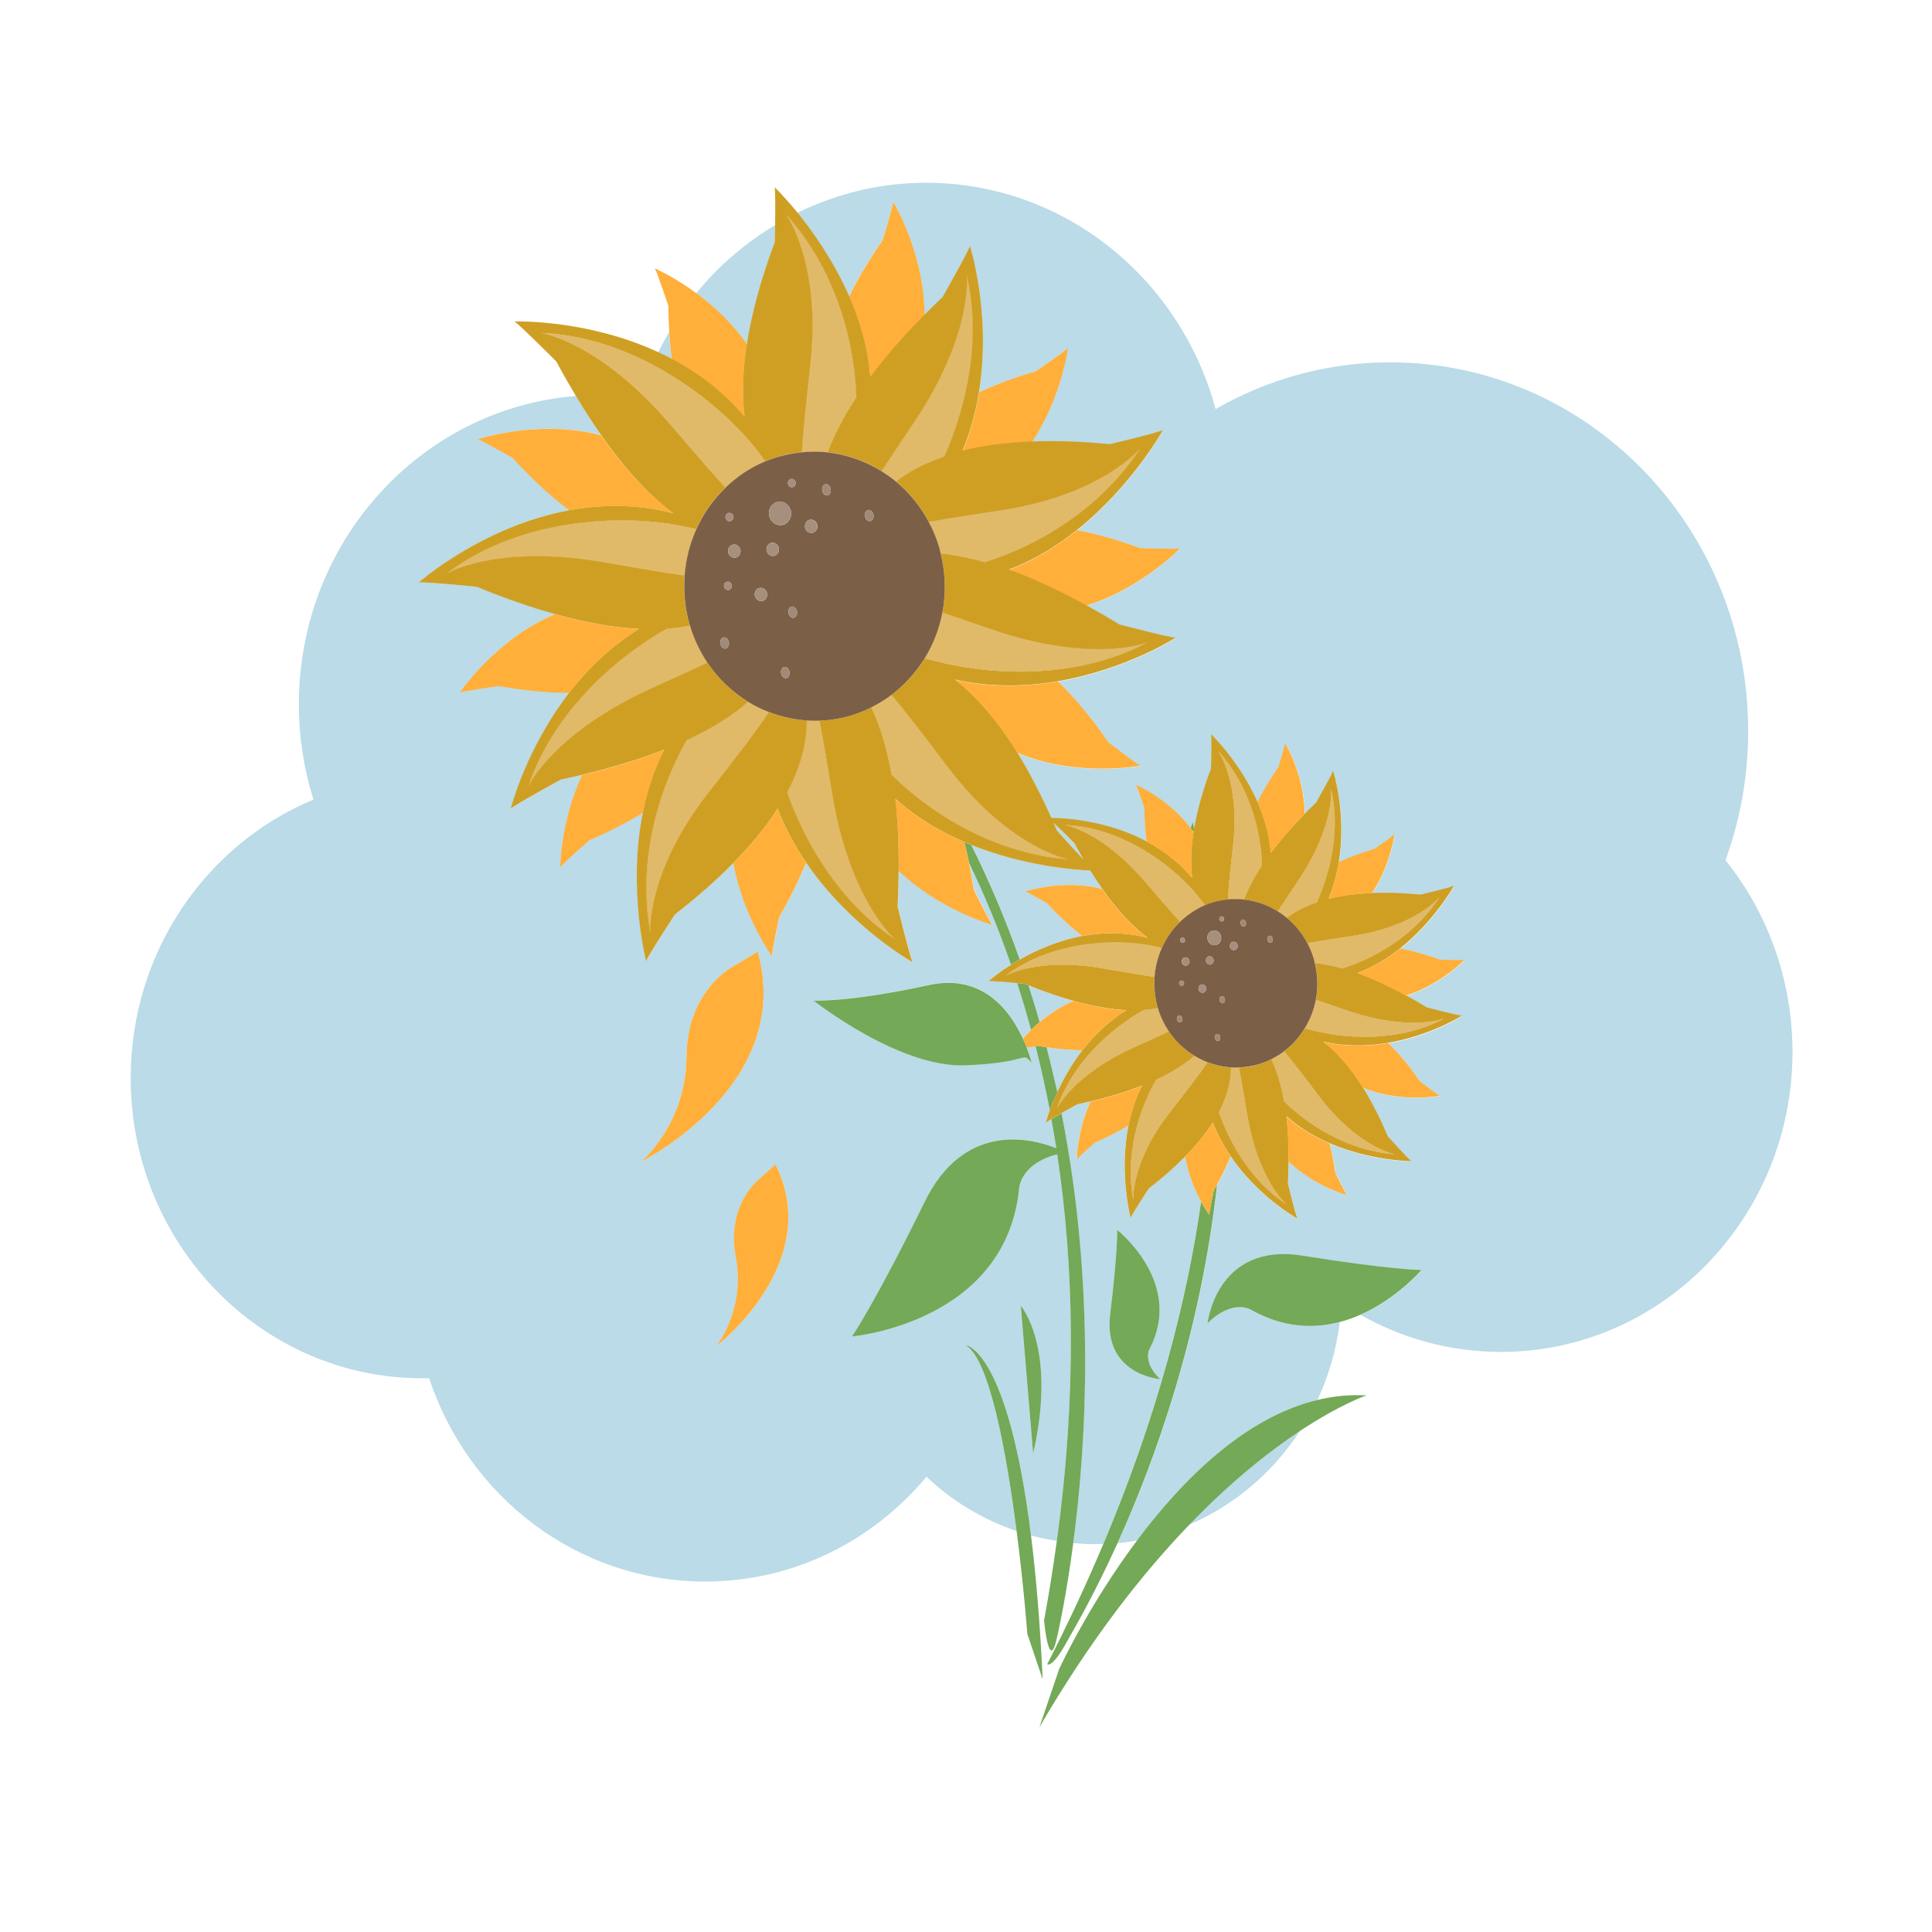 <?xml version="1.0" encoding="utf-8"?>
<!-- Generator: Adobe Illustrator 18.1.0, SVG Export Plug-In . SVG Version: 6.00 Build 0)  -->
<svg version="1.1" id="Layer_1" xmlns="http://www.w3.org/2000/svg" xmlns:xlink="http://www.w3.org/1999/xlink" x="0px" y="0px"
	 viewBox="0 0 2000 2000" enable-background="new 0 0 2000 2000" xml:space="preserve">
<g>
	<path fill="#BADBE7" d="M1120.5,968.9c-11.1-8.2-23.3-19.3-36.6-33.9c0,0-19.2-11-22.6-12.1c0,0,39.6-13.3,79.9-2.6
		c-4.1-5.9-8.3-12.2-12.6-19.1c-15.9-0.7-68.4-4.6-123-26.5c19.6,39.3,36.2,78.9,50.1,118.4C1072.4,983.6,1094.8,973.6,1120.5,968.9
		z"/>
	<path fill="#BADBE7" d="M1231.1,1578.3c46.9-20.1,86.8-54.2,114.7-97.2C1314.7,1501.7,1275,1532.7,1231.1,1578.3z"/>
	<path fill="#BADBE7" d="M1094.4,1130.6c5.9-12.9,14.4-28.3,26.1-43.4c-10.8,0-23.1-1-37.1-3.1
		C1087.4,1099.7,1091.1,1115.2,1094.4,1130.6z"/>
	<path fill="#BADBE7" d="M1786.2,890.5c15.2-41.6,23.5-86.7,23.5-133.9c0-210.7-165.9-381.5-370.6-381.5
		c-65.6,0-127.2,17.6-180.7,48.4c-36.5-135.1-156.8-234.3-299.7-234.3c-47.8,0-93,11.3-133.4,31.2c16.2,19.8,37.5,49.9,53.6,86.4
		c8.5-17.5,19.9-36.9,34.8-58.4c0,0,10.4-33.8,10.9-39.5c0,0,32.5,53.6,32.3,117.5c6-6.1,12.3-12.2,18.9-18.5c0,0,25.7-45,28.3-52.8
		c0,0,22.4,70.1,9.4,150.9c16.6-7.6,36.1-15,59-21.9c0,0,29.2-20,33.1-24.1c0,0-6.4,50.8-37.2,97.5c23.7-0.9,50.3-0.2,80.5,2.8
		c0,0,47.8-11.3,55.1-14.7c0,0-31.8,57.6-88.8,103.3c19.1,3.8,40.8,9.7,65.4,18.6c0,0,35.3,1.3,41,0.4c0,0-39.6,41.3-97,59.1
		c11.1,6.1,22.4,12.6,34.3,19.9c0,0,50.1,13.2,58.3,13.8c0,0-51.4,32.8-122,45c16.3,15.7,33.8,36.2,52.5,63.2c0,0,28,21.6,33.2,24.1
		c0,0-66,12.5-127.6-13.4c11.9,19.1,23.7,41.5,35.3,67.7c12.3,0.1,56.3,2,98.4,24.2c-1.3-10.3-2.2-21.8-2.3-34.8c0,0-7-21-8.8-24.1
		c0,0,33.8,14.5,56.9,45.1l2.1-6.1c0.5,2.1,0.9,4.2,1.5,6.3c3.1-17.9,8.6-38.3,17.4-61.8c0,0,0.9-30.7,0-35.7
		c0,0,29.7,28.5,48.2,70.3c5.3-11,12.4-23.1,21.8-36.5c0,0,6.5-21.2,6.8-24.7c0,0,20.4,33.5,20.2,73.5c3.7-3.8,7.7-7.7,11.8-11.6
		c0,0,16-28.2,17.7-33.1c0,0,14,43.8,5.9,94.4c10.4-4.8,22.6-9.4,36.9-13.7c0,0,18.2-12.5,20.7-15.1c0,0-4.1,31.8-23.3,61
		c14.9-0.6,31.5-0.1,50.4,1.7c0,0,29.9-7.1,34.5-9.2c0,0-19.9,36.1-55.6,64.7c12,2.3,25.5,6,41,11.6c0,0,22.1,0.8,25.6,0.2
		c0,0-24.8,25.8-60.7,37c6.9,3.8,14,7.9,21.5,12.4c0,0,31.3,8.3,36.5,8.6c0,0-32.2,20.6-76.4,28.1c10.2,9.8,21.2,22.6,32.8,39.5
		c0,0,17.5,13.5,20.7,15.1c0,0-41.3,7.8-79.9-8.5c8.7,13.9,17.3,30.6,25.8,50.5c0,0,20.5,22.9,24.5,25.9c0,0-42.1-0.3-84.6-18.6
		c2.4,9.2,4.5,19.4,6.2,30.9c0,0,9.8,19.8,12,22.6c0,0-33.9-9.3-60.7-35c-0.1,7.4-0.2,15-0.7,23.2c0,0,7.7,31.5,9.8,36.2
		c0,0-40.3-22.2-69.1-64.5c-3.6,8.9-8.2,18.6-14,29.1c-17.4,156.7-64.9,287-103,371.1c6.8-0.7,13.6-1.6,20.3-2.9
		c46.7-62.4,111.1-127,186.3-145.2c11.7-25,19.7-52.1,23.2-80.7c-26.5,6.9-57.4,6.3-90.1-11.9c0,0-19-13.8-46.5,13.2
		c0,0,9-84.5,98.8-70c89.9,14.5,122.6,14.8,122.6,14.8s-24.8,29.4-63.3,46.3c43.1,24.4,92.6,38.4,145.3,38.4
		c166.8,0,301.9-139.2,301.9-310.8C1855.4,1013.3,1829.4,944.3,1786.2,890.5z"/>
	<path fill="#BADBE7" d="M692.8,343.6c-4.1,7-8,14.1-11.6,21.4c4.8,2.2,9.5,4.5,14.3,7C694.3,363.2,693.4,353.7,692.8,343.6z"/>
	<path fill="#BADBE7" d="M1121.6,889.8c-3.1-5.4-6.2-10.9-9.4-16.8c0,0-13.3-13.4-21.5-21c1.2,2.7,2.4,5.3,3.6,8.1
		C1094.3,860,1109.8,877.4,1121.6,889.8z"/>
	<path fill="#BADBE7" d="M1111.3,1036.1c-14.1-3.9-29.5-9.2-46.5-16c4.1,12.7,8,25.3,11.5,37.9
		C1085.8,1050,1097.5,1041.9,1111.3,1036.1z"/>
	<path fill="#BADBE7" d="M1226.8,1197.3c-10.4,10.6-22.8,21.7-37.8,33.3c0,0-16.9,25.7-18.7,30.4c0,0-12-46.5-2.2-96.1
		c-9.7,5.9-21.1,11.9-34.7,17.8c0,0-16.6,14.6-18.8,17.4c0,0,0.3-29.8,14.3-59.9c-4.5,1.1-9.1,2.1-13.9,3.1c0,0-8,4.4-16.2,9
		c35.6,180.8,25.4,345.2,12.2,445.1c7.1,0.6,14.2,1.1,21.5,1.1c3.2,0,6.4-0.1,9.6-0.2c56.5-134,86.7-253.2,101.2-354.4
		C1237.5,1233,1230.2,1216.5,1226.8,1197.3z M1149.3,1359.9c7.9-63.6,7.2-86.7,7.2-86.7s68.7,53.9,34.1,122.1
		c0,0-9.2,13.7,10.5,32.4C1201.1,1427.7,1141.4,1423.6,1149.3,1359.9z"/>
	<path fill="#BADBE7" d="M773.2,356.4c4.7-29.9,13.8-64.6,28.8-104.9c0,0,0.2-8.3,0.4-18.5c-31,18.6-58.8,42.4-81.7,70.6
		C738.1,316.3,757.6,333.8,773.2,356.4z"/>
	<path fill="#BADBE7" d="M1094.5,1194.8c-39.9,10.6-39.5,36.9-39.5,36.9c-15,138.1-172.9,151.7-172.9,151.7s23.8-34.4,75-139
		c41.4-84.5,111.3-66.1,136.5-55.9c-1.6-10.2-3.3-20.2-5.1-30.1c-2.8,1.7-4.9,3-5.8,3.8c0,0,1.2-4.9,4.1-12.9
		c-4.4-23-9.4-45.1-14.8-66.2c-2.3,0.3-5.5,0.8-9,1.3c3.5,9.2,5,15.6,5,15.6c-11-12.6,0,0-68.9,2.6c-68.9,2.6-156.9-67.1-156.9-67.1
		s35.4,2.3,119.6-16c56-12.1,84.5,27.5,97.3,55.4c2.4-2.7,5.2-5.8,8.5-8.9c-4.6-16.8-9.4-32.9-14.4-48.4c-9.8-0.9-26.4-2.4-30-2
		c0,0,8.7-7.7,23.6-17.1c-13.6-39.4-28.5-74.5-43.5-105.5c1.8,8.8,3.5,18.1,5.1,28.1c0,0,15.7,31.7,19.2,36.2c0,0-54.2-14.9-97.1-56
		c-0.1,11.8-0.4,24-1.1,37c0,0,12.3,50.3,15.7,57.8c0,0-64.4-35.5-110.4-103.2c-6.8,17-15.9,35.7-27.9,56.4c0,0-7.4,34.6-7.5,40.3
		c0,0-30.2-41.4-39.9-96.4c-16.6,16.9-36.4,34.7-60.4,53.3c0,0-27,41.1-29.9,48.5c0,0-19.2-74.3-3.5-153.6
		c-15.5,9.4-33.8,18.9-55.5,28.4c0,0-26.6,23.4-30,27.9c0,0,0.3-47.5,22.7-95.6c-7.1,1.7-14.3,3.4-21.9,5c0,0-45.5,24.8-51.9,30.1
		c0,0,15.4-61.6,60.5-120c-20.7-0.1-44.7-2.2-72.9-7.1c0,0-35,4.8-40.4,6.7c0,0,37.2-55.4,98.6-81.2c-24.4-6.8-51.2-16-81.2-28.3
		c0,0-51.5-5.1-59.8-4.4c0,0,65.1-58,155.7-74.8c-17.7-13.2-37.2-30.8-58.6-54.1c0,0-30.7-17.6-36.1-19.4c0,0,63.3-21.2,127.6-4.1
		c-8.6-12.2-17.3-25.7-26.2-40.6c-160.4,12.8-286.8,150.7-286.8,319.2c0,34.4,5.3,67.5,15.1,98.6
		C213.5,873.9,135.3,985.5,135.3,1116c0,171.7,135.2,310.8,301.9,310.8c2.3,0,4.7-0.1,7-0.2c40.5,122.5,153.1,210.6,285.8,210.6
		c91.7,0,173.7-42.1,229.1-108.5c26.5,25.1,58.3,44.4,93.3,56.2c-10.3-80-27.8-178.1-53-192.8c0,0,43.7,3.6,67.9,197.4
		c8.8,2.4,17.7,4.2,26.8,5.6C1115.3,1440.9,1111.6,1307.6,1094.5,1194.8z M663.7,1202.6c0,0,46.4-38.5,47-108.8
		c0.6-70.3,49.6-94.2,49.6-94.2l24.1-14.4C822.9,1123.6,663.7,1202.6,663.7,1202.6z M741.6,1393.5c0,0,30.4-37.1,20.2-92.1
		c-10.2-55,24.5-81.1,24.5-81.1l16.6-14.9C853.9,1307.6,741.6,1393.5,741.6,1393.5z M1056.7,1351.7c0,0,37.9,43.2,12.8,153.1
		L1056.7,1351.7z"/>
	<path fill="#73A957" d="M1064.7,1020.1c-1.4-0.6-2.8-1.1-4.3-1.7c0,0-3.1-0.3-7.4-0.7c5,15.5,9.9,31.7,14.4,48.4
		c2.7-2.6,5.6-5.3,8.8-8.1C1072.7,1045.4,1068.8,1032.8,1064.7,1020.1z"/>
	<path fill="#73A957" d="M1083.4,1084.1c-2.8-0.4-5.6-0.8-8.5-1.4c0,0-1.2,0.2-2.9,0.4c5.4,21.1,10.3,43.2,14.8,66.2
		c1.8-5.1,4.4-11.5,7.7-18.7C1091.1,1115.2,1087.4,1099.7,1083.4,1084.1z"/>
	<path fill="#73A957" d="M1098.9,1152.4c-3.7,2.1-7.5,4.3-10.5,6.1c1.8,9.9,3.5,19.9,5.1,30.1c-25.2-10.1-95.2-28.6-136.5,55.9
		c-51.2,104.5-75,139-75,139s157.9-13.7,172.9-151.7c0,0-0.4-26.4,39.5-36.9c17.1,112.8,20.8,246-0.4,400.5
		c-3.7,26.8-8,54.1-13.2,82.1c0,0,5.1,55.6,13.3,18.1c1.9-8.5,9.8-43.8,16.9-98C1124.3,1497.6,1134.6,1333.2,1098.9,1152.4z"/>
	<path fill="#73A957" d="M1005.5,874.8c-2.4-1-4.9-2-7.3-3.1c1.7,6.7,3.4,13.9,4.9,21.4c15,31,29.9,66.1,43.5,105.5
		c2.8-1.7,5.8-3.5,9-5.4C1041.7,953.7,1025.1,914.1,1005.5,874.8z"/>
	<path fill="#73A957" d="M1236.2,857.5c-0.5-2.1-0.9-4.2-1.5-6.3l-2.1,6.1c1,1.3,1.9,2.7,2.9,4
		C1235.8,860.1,1236,858.8,1236.2,857.5z"/>
	<path fill="#73A957" d="M1256.5,1232.4c0,0-4.7,21.6-4.7,25.2c0,0-3.7-5.1-8.4-13.7c-14.5,101.2-44.7,220.4-101.2,354.4
		c-17,40.2-36.1,81.6-58.1,124.4c0,0,4.7,5.3,20.7-23.8c4.5-8.3,26.1-44.2,52.1-101.5c38.1-84.1,85.6-214.4,103-371.1
		C1258.8,1228.3,1257.7,1230.3,1256.5,1232.4z"/>
	<path fill="#FFAF3A" d="M770.9,432.1c-2.6-21-2.3-46,2.4-75.7c-15.6-22.6-35.2-40.2-52.5-52.9c-23.5-17.3-43-25.7-43-25.7
		c2.8,4.9,14,38.5,14,38.5c0.1,9.6,0.5,18.6,1,27.2c0.6,10.1,1.5,19.6,2.7,28.5C722.3,386.2,748.5,405.7,770.9,432.1z"/>
	<path fill="#FFAF3A" d="M1068.5,457.5c30.7-46.6,37.2-97.5,37.2-97.5c-3.9,4.1-33.1,24.1-33.1,24.1c-22.9,6.9-42.4,14.2-59,21.9
		c-3.2,19.9-8.6,40.5-17,60.9C1016.8,461.9,1040.6,458.5,1068.5,457.5z"/>
	<path fill="#FFAF3A" d="M957,326.5c0.2-63.9-32.3-117.5-32.3-117.5c-0.6,5.7-10.9,39.5-10.9,39.5c-14.9,21.5-26.2,40.9-34.8,58.4
		c11.2,25.3,19.7,53.7,22.1,83.9C915.9,370.9,934.2,349.6,957,326.5z"/>
	<path fill="#CF9F24" d="M856.8,468.2c6.4-17,15.9-35.9,29.7-56.8c-2-60.7-22.7-133.9-72.6-189.2c0,0,36.6,50.4,24.9,155.7
		c-4.1,37-7.4,67-8.7,90.2C839.1,467.2,848,467.3,856.8,468.2z"/>
	<path fill="#E1BA69" d="M856.8,468.2c6.4-17,15.9-35.9,29.7-56.8c-2-60.7-22.7-133.9-72.6-189.2c0,0,36.6,50.4,24.9,155.7
		c-4.1,37-7.4,67-8.7,90.2C839.1,467.2,848,467.3,856.8,468.2z"/>
	<path fill="#CF9F24" d="M927.5,498.3c12.7-9.8,29.1-18.8,50.1-25.9c24.2-54.8,38.2-123.3,23.2-187.2c0,0,7.1,60.3-55.6,153.5
		c-12.2,18.2-23.1,34.4-32.6,48.9C917.8,490.9,922.8,494.4,927.5,498.3z"/>
	<path fill="#E1BA69" d="M927.5,498.3c12.7-9.8,29.1-18.8,50.1-25.9c24.2-54.8,38.2-123.3,23.2-187.2c0,0,7.1,60.3-55.6,153.5
		c-12.2,18.2-23.1,34.4-32.6,48.9C917.8,490.9,922.8,494.4,927.5,498.3z"/>
	<path fill="#FFAF3A" d="M1124.5,626.9c57.4-17.9,97-59.1,97-59.1c-5.6,0.9-41-0.4-41-0.4c-24.6-8.9-46.3-14.9-65.4-18.6
		c-20.4,16.4-44.1,31.1-70.7,41.2C1068.2,598.6,1094.8,610.6,1124.5,626.9z"/>
	<path fill="#FFAF3A" d="M988.3,703.7c20.9,16.2,42.9,40.3,64.9,75.6c61.6,26,127.6,13.4,127.6,13.4c-5.1-2.5-33.2-24.1-33.2-24.1
		c-18.7-27-36.2-47.5-52.5-63.2C1062.6,711.1,1025.9,712.2,988.3,703.7z"/>
	<path fill="#CF9F24" d="M973.9,573c13.7,1.4,28.8,4.2,45.7,9c57.3-18,121-56.5,160.8-117.8c0,0-39.2,48.4-144.1,64.1
		c-29.4,4.4-54.2,8.2-74.7,12c4.5,8.5,8.2,17.5,11,27.1C973.1,569.2,973.4,571.1,973.9,573z"/>
	<path fill="#E1BA69" d="M973.9,573c13.7,1.4,28.8,4.2,45.7,9c57.3-18,121-56.5,160.8-117.8c0,0-39.2,48.4-144.1,64.1
		c-29.4,4.4-54.2,8.2-74.7,12c4.5,8.5,8.2,17.5,11,27.1C973.1,569.2,973.4,571.1,973.9,573z"/>
	<path fill="#CF9F24" d="M1187.3,665.1c0,0-56.4,22.4-162.6-14.3c-18-6.2-34.3-11.8-49.1-16.8c-3.2,16.8-9.5,32.8-18.2,47.1
		C1023,700.5,1114.6,703.9,1187.3,665.1z"/>
	<path fill="#E1BA69" d="M1187.3,665.1c0,0-56.4,22.4-162.6-14.3c-18-6.2-34.3-11.8-49.1-16.8c-3.2,16.8-9.5,32.8-18.2,47.1
		C1023,700.5,1114.6,703.9,1187.3,665.1z"/>
	<path fill="#FFAF3A" d="M759.2,893.4c9.7,55,39.9,96.4,39.9,96.4c0.1-5.7,7.5-40.3,7.5-40.3c11.9-20.7,21-39.5,27.9-56.4
		c-11.4-16.7-21.6-35.4-29.5-55.9C793.8,854.6,778.8,873.4,759.2,893.4z"/>
	<path fill="#FFAF3A" d="M926.7,826.9c2.5,21.8,3.8,46.6,3.5,74.5c42.9,41.1,97.1,56,97.1,56c-3.5-4.5-19.2-36.2-19.2-36.2
		c-1.5-10-3.2-19.2-5.1-28.1c-1.5-7.5-3.2-14.7-4.9-21.4C973.4,861,948.5,846.6,926.7,826.9z"/>
	<path fill="#CF9F24" d="M902.1,732.1c8.6,18.2,15.9,41,21,69.7c43.2,42.7,108.5,81.7,182.8,87.6c0,0-61.2-11.4-125-96
		c-23.5-31.2-42.5-56.2-57.9-74.2C916.5,724.1,909.5,728.4,902.1,732.1z"/>
	<path fill="#E1BA69" d="M902.1,732.1c8.6,18.2,15.9,41,21,69.7c43.2,42.7,108.5,81.7,182.8,87.6c0,0-61.2-11.4-125-96
		c-23.5-31.2-42.5-56.2-57.9-74.2C916.5,724.1,909.5,728.4,902.1,732.1z"/>
	<path fill="#CF9F24" d="M835.2,745.7c0.1,20.6-5,45.5-20.3,74.4c20.1,56.5,57,115.9,111.7,152c0,0-46.6-38.9-65-149.7
		c-5-29.9-9.3-55.3-13.3-76.5C843.9,746,839.6,746,835.2,745.7z"/>
	<path fill="#E1BA69" d="M835.2,745.7c0.1,20.6-5,45.5-20.3,74.4c20.1,56.5,57,115.9,111.7,152c0,0-46.6-38.9-65-149.7
		c-5-29.9-9.3-55.3-13.3-76.5C843.9,746,839.6,746,835.2,745.7z"/>
	<path fill="#FFAF3A" d="M602.6,802.3c-22.4,48.1-22.7,95.6-22.7,95.6c3.5-4.5,30-27.9,30-27.9c21.7-9.4,40-19,55.5-28.4
		c4.4-21.9,11.4-44.2,22.3-65.5C663.8,785.6,635.7,794.4,602.6,802.3z"/>
	<path fill="#FFAF3A" d="M661.6,651.1c-24.4-1.2-53.2-5.8-87.1-15.3c-61.4,25.8-98.6,81.2-98.6,81.2c5.4-1.9,40.4-6.7,40.4-6.7
		c28.2,4.9,52.2,7,72.9,7.1C607.9,693.1,631.7,669.5,661.6,651.1z"/>
	<path fill="#FFAF3A" d="M697,531.3c-22.9-17-48.1-42.6-74.8-80.7c-64.4-17.1-127.6,4.1-127.6,4.1c5.4,1.8,36.1,19.4,36.1,19.4
		c21.3,23.4,40.9,41,58.6,54.1C622.4,522.1,659,521.5,697,531.3z"/>
	<path fill="#CF9F24" d="M774.7,726.5c-15.6,13.5-36.3,27-63.7,39.8c-30.2,52.7-51.1,125.8-37.6,199.1c0,0-4.7-62.1,60.6-145.5
		c27.5-35.1,48.6-62.3,62.1-82.8C788.6,734.1,781.5,730.6,774.7,726.5z"/>
	<path fill="#E1BA69" d="M774.7,726.5c-15.6,13.5-36.3,27-63.7,39.8c-30.2,52.7-51.1,125.8-37.6,199.1c0,0-4.7-62.1,60.6-145.5
		c27.5-35.1,48.6-62.3,62.1-82.8C788.6,734.1,781.5,730.6,774.7,726.5z"/>
	<path fill="#CF9F24" d="M690.3,650.8c-57.5,32.7-118.6,90-142.9,162.6c0,0,25.6-55.1,128-101.3c21.5-9.7,40.4-18.3,57-26.1
		c-7.7-11.5-13.9-24.3-18.1-38.3C707,649.1,699,650.2,690.3,650.8z"/>
	<path fill="#E1BA69" d="M690.3,650.8c-57.5,32.7-118.6,90-142.9,162.6c0,0,25.6-55.1,128-101.3c21.5-9.7,40.4-18.3,57-26.1
		c-7.7-11.5-13.9-24.3-18.1-38.3C707,649.1,699,650.2,690.3,650.8z"/>
	<path fill="#CF9F24" d="M720.8,547.9c-68.5-17.8-181.1-12.8-258.4,45.9c0,0,52.2-31.1,162.8-11.6c33.1,5.8,60.9,10.6,83.4,13.8
		C709.9,579.2,714,563,720.8,547.9z"/>
	<path fill="#E1BA69" d="M720.8,547.9c-68.5-17.8-181.1-12.8-258.4,45.9c0,0,52.2-31.1,162.8-11.6c33.1,5.8,60.9,10.6,83.4,13.8
		C709.9,579.2,714,563,720.8,547.9z"/>
	<path fill="#CF9F24" d="M697,531.3c-38.1-9.8-74.6-9.2-107.8-3.1C498.7,545,433.5,603,433.5,603c8.2-0.8,59.8,4.4,59.8,4.4
		c30,12.3,56.8,21.5,81.2,28.3c33.9,9.5,62.7,14.1,87.1,15.3c-29.9,18.5-53.7,42.1-72.4,66.2c-45.1,58.4-60.5,120-60.5,120
		c6.4-5.3,51.9-30.1,51.9-30.1c7.6-1.6,14.8-3.3,21.9-5c33.1-7.9,61.3-16.7,85.2-26.1c-10.9,21.2-18,43.5-22.3,65.5
		c-15.8,79.2,3.5,153.6,3.5,153.6c2.9-7.5,29.9-48.5,29.9-48.5c23.9-18.6,43.8-36.3,60.4-53.3c19.6-20,34.6-38.7,45.8-56.3
		c7.9,20.6,18.1,39.2,29.5,55.9c46.1,67.6,110.4,103.2,110.4,103.2c-3.5-7.5-15.7-57.8-15.7-57.8c0.7-13,1-25.2,1.1-37
		c0.2-27.9-1-52.7-3.5-74.5c21.8,19.7,46.7,34.2,71.5,44.8c2.4,1,4.9,2.1,7.3,3.1c54.6,21.9,107,25.8,123,26.5
		c4.3,6.9,8.5,13.2,12.6,19.1c16.7,23.8,32.5,39.8,46.8,50.5c-23.8-6.1-46.7-5.8-67.4-1.9c-25.7,4.8-48,14.8-64.8,24.3
		c-3.2,1.8-6.2,3.6-9,5.4c-14.9,9.4-23.6,17.1-23.6,17.1c3.6-0.3,20.1,1.1,30,2c4.4,0.4,7.4,0.7,7.4,0.7c1.5,0.6,2.8,1.1,4.3,1.7
		c17,6.8,32.5,12.1,46.5,16c21.2,5.9,39.2,8.8,54.5,9.6c-18.7,11.6-33.6,26.3-45.3,41.4c-11.7,15.1-20.1,30.5-26.1,43.4
		c-3.3,7.2-5.8,13.6-7.7,18.7c-2.9,8-4.1,12.9-4.1,12.9c0.9-0.7,3.1-2.1,5.8-3.8c3-1.8,6.7-3.9,10.5-6.1c8.1-4.6,16.2-9,16.2-9
		c4.8-1,9.4-2.1,13.9-3.1c20.6-4.9,38.2-10.4,53.1-16.3c-6.8,13.3-11.2,27.2-14,41c-9.9,49.6,2.2,96.1,2.2,96.1
		c1.8-4.7,18.7-30.4,18.7-30.4c15-11.6,27.4-22.7,37.8-33.3c12.2-12.5,21.6-24.2,28.6-35.2c4.9,12.9,11.3,24.5,18.5,35
		c28.8,42.3,69.1,64.5,69.1,64.5c-2.2-4.7-9.8-36.2-9.8-36.2c0.4-8.1,0.6-15.8,0.7-23.2c0.1-17.5-0.6-33-2.2-46.6
		c13.6,12.3,29.2,21.4,44.7,28c42.6,18.3,84.6,18.6,84.6,18.6c-4-3-24.5-25.9-24.5-25.9c-8.4-20-17.1-36.6-25.8-50.5
		c-13.7-22.1-27.5-37.1-40.6-47.3c23.6,5.3,46.5,4.6,66.9,1.1c44.2-7.6,76.4-28.1,76.4-28.1c-5.2-0.3-36.5-8.6-36.5-8.6
		c-7.5-4.6-14.6-8.6-21.5-12.4c-18.6-10.2-35.2-17.7-50.1-23.1c16.6-6.3,31.4-15.5,44.2-25.7c35.7-28.6,55.6-64.7,55.6-64.7
		c-4.5,2.1-34.5,9.2-34.5,9.2c-18.9-1.8-35.6-2.3-50.4-1.7c-17.5,0.7-32.3,2.8-44.9,5.9c5.2-12.7,8.6-25.6,10.6-38.1
		c8.1-50.6-5.9-94.4-5.9-94.4c-1.7,4.9-17.7,33.1-17.7,33.1c-4.1,3.9-8.1,7.8-11.8,11.6c-14.2,14.4-25.7,27.8-35,40.2
		c-1.5-18.9-6.8-36.6-13.8-52.5c-18.4-41.8-48.2-70.3-48.2-70.3c0.9,4.9,0,35.7,0,35.7c-8.8,23.5-14.3,43.9-17.4,61.8
		c-0.2,1.3-0.5,2.6-0.7,3.8c-2.9,18.6-3.1,34.2-1.5,47.3c-14-16.5-30.4-28.7-47.2-37.6c-42-22.2-86-24.1-98.4-24.2
		c-11.6-26.1-23.5-48.6-35.3-67.7c-22-35.3-44-59.4-64.9-75.6c37.6,8.5,74.3,7.4,106.9,1.8c70.7-12.1,122-45,122-45
		c-8.3-0.6-58.3-13.8-58.3-13.8c-11.9-7.3-23.3-13.8-34.3-19.9c-29.7-16.3-56.3-28.4-80-36.9c26.6-10.1,50.3-24.8,70.7-41.2
		c57-45.7,88.8-103.3,88.8-103.3c-7.2,3.4-55.1,14.7-55.1,14.7c-30.2-3-56.8-3.7-80.5-2.8c-27.9,1-51.7,4.4-71.9,9.4
		c8.4-20.4,13.8-40.9,17-60.9c13-80.8-9.4-150.9-9.4-150.9c-2.7,7.8-28.3,52.8-28.3,52.8c-6.6,6.3-12.9,12.5-18.9,18.5
		c-22.8,23-41.1,44.4-55.9,64.2c-2.4-30.2-10.9-58.5-22.1-83.9c-16.1-36.4-37.4-66.5-53.6-86.4c-13.5-16.5-23.4-26-23.4-26
		c0.8,4.7,0.7,23.7,0.5,38.5c-0.2,10.3-0.4,18.5-0.4,18.5c-15.1,40.3-24.1,75-28.8,104.9c-4.7,29.7-5,54.7-2.4,75.7
		c-22.4-26.4-48.6-45.9-75.4-60c-4.7-2.5-9.5-4.8-14.3-7c-74.6-34.4-148.5-31.6-148.5-31.6c6.8,4.7,43.3,41.4,43.3,41.4
		c6.7,12.6,13.4,24.1,19.9,35.1c8.9,14.9,17.6,28.4,26.2,40.6C649,488.7,674.1,514.3,697,531.3z M1247.3,937.2
		c2.6-1.1,5.2-2,7.9-2.9c5.3-1.6,10.6-2.6,15.9-3.1c0.8-14.5,2.9-33.3,5.4-56.4c7.4-65.9-15.5-97.4-15.5-97.4
		c31.3,34.6,44.2,80.4,45.4,118.4c-8.6,13-14.6,24.8-18.6,35.5c12.5,1.3,24.3,5.6,34.9,12.2c5.9-9.1,12.8-19.2,20.4-30.6
		c39.3-58.3,34.8-96,34.8-96c9.4,40,0.5,82.8-14.7,117.2c-13.1,4.4-23.3,10-31.2,16.1c8.6,7.1,15.9,15.9,21.3,26.2
		c12.8-2.3,28.4-4.7,46.8-7.5c65.6-9.8,90.1-40.1,90.1-40.1c-24.9,38.3-64.8,62.4-100.6,73.7c-10.5-3-20-4.7-28.5-5.6
		c3.2,12.9,3.4,25.9,1.1,38.2c9.3,3.1,19.4,6.6,30.7,10.5c66.4,22.9,101.7,8.9,101.7,8.9c-45.5,24.3-102.7,22.1-143.8,10
		c-5.6,9.2-12.9,17.3-21.5,23.9c9.6,11.3,21.5,26.9,36.2,46.4c39.9,52.9,78.2,60.1,78.2,60.1c-46.5-3.7-87.3-28.1-114.4-54.8
		c-3.2-17.9-7.8-32.2-13.1-43.6c-4.1,2-8.3,3.8-12.7,5.2c-7,2.1-14,3.2-20.9,3.4c2.5,13.2,5.2,29.1,8.3,47.8
		c11.5,69.3,40.7,93.7,40.7,93.7c-34.3-22.6-57.3-59.8-69.8-95.2c9.5-18,12.7-33.6,12.6-46.4c-8.5-0.5-16.7-2.4-24.5-5.4
		c-8.4,12.8-21.7,29.9-38.8,51.8c-40.9,52.2-37.9,91-37.9,91c-8.4-45.9,4.7-91.6,23.6-124.6c17.2-8,30.1-16.4,39.8-24.9
		c-10.4-6.3-19.5-14.9-26.5-25.3c-10.4,4.9-22.2,10.3-35.7,16.3c-64,29-80.1,63.4-80.1,63.4c15.2-45.5,53.6-81.3,89.6-101.7
		c5.3-0.4,10.3-1.1,14.8-2c-0.1-0.3-0.2-0.6-0.3-0.9c-3-10.5-4-21.1-3.2-31.4c-14.1-2-31.5-5-52.2-8.6
		c-69.2-12.2-101.9,7.3-101.9,7.3c48.4-36.7,118.8-39.8,161.7-28.7c4.5-10.1,10.9-19.3,18.9-27c-9.8-10.7-21.6-24.5-35.8-41
		c-45.7-53.4-83.2-59.2-83.2-59.2C1164.8,856.6,1222.2,900.9,1247.3,937.2z M1112.2,872.9c3.2,5.9,6.3,11.5,9.4,16.8
		c-11.8-12.4-27.3-29.7-27.3-29.7c-1.2-2.8-2.4-5.4-3.6-8.1C1098.9,859.5,1112.2,872.9,1112.2,872.9z M560.8,344.7
		c99.2,4,191.1,74.8,231.3,132.9c4.1-1.7,8.2-3.2,12.5-4.5c8.5-2.6,17-4.2,25.5-5c1.4-23.2,4.6-53.2,8.7-90.2
		c11.8-105.3-24.9-155.7-24.9-155.7c49.9,55.3,70.6,128.5,72.6,189.2c-13.8,20.9-23.3,39.8-29.7,56.8c19.9,2.2,38.9,8.9,55.8,19.5
		c9.5-14.5,20.4-30.7,32.6-48.9c62.8-93.2,55.6-153.5,55.6-153.5c14.9,63.8,1,132.3-23.2,187.2c-21,7.1-37.4,16.1-50.1,25.9
		c13.7,11.3,25.3,25.5,34,41.9c20.5-3.7,45.3-7.6,74.7-12c104.8-15.7,144.1-64.1,144.1-64.1c-39.8,61.3-103.5,99.8-160.8,117.8
		c-16.8-4.7-32-7.6-45.7-9c5.1,20.6,5.5,41.4,1.7,61.1c14.8,4.9,31.1,10.5,49.1,16.8c106.2,36.7,162.6,14.3,162.6,14.3
		c-72.7,38.8-164.2,35.4-229.9,16.1c-8.9,14.7-20.6,27.6-34.4,38c15.3,18,34.3,43,57.9,74.2c63.8,84.6,125,96,125,96
		c-74.3-5.9-139.6-44.9-182.8-87.6c-5.1-28.7-12.4-51.5-21-69.7c-6.5,3.2-13.2,6.1-20.3,8.3c-11.1,3.4-22.3,5.1-33.4,5.5
		c4.1,21.1,8.4,46.6,13.3,76.5c18.4,110.8,65,149.7,65,149.7c-54.7-36.1-91.6-95.5-111.7-152c15.3-28.9,20.4-53.8,20.3-74.4
		c-13.5-0.9-26.7-3.8-39.2-8.7c-13.5,20.5-34.6,47.8-62.1,82.8c-65.4,83.4-60.6,145.5-60.6,145.5c-13.4-73.3,7.5-146.4,37.6-199.1
		c27.5-12.7,48.2-26.3,63.7-39.8c-16.6-10.1-31.1-23.8-42.3-40.5c-16.6,7.8-35.5,16.4-57,26.1c-102.4,46.3-128,101.3-128,101.3
		c24.3-72.6,85.5-129.9,142.9-162.6c8.7-0.6,16.6-1.7,24-3.2c-0.2-0.5-0.4-1-0.5-1.5c-4.8-16.8-6.3-33.7-5.1-50.2
		c-22.6-3.2-50.3-8-83.4-13.8c-110.6-19.4-162.8,11.6-162.8,11.6c77.3-58.7,189.9-63.7,258.4-45.9c7.3-16.2,17.5-30.8,30.2-43.1
		c-15.7-17.1-34.6-39.1-57.2-65.5C620.8,354,560.8,344.7,560.8,344.7z"/>
	<path fill="#CF9F24" d="M693.8,439.4c22.6,26.4,41.5,48.4,57.2,65.5c11.7-11.3,25.5-20.7,41.1-27.2
		C751.9,419.5,660,348.8,560.8,344.7C560.8,344.7,620.8,354,693.8,439.4z"/>
	<path fill="#E1BA69" d="M693.8,439.4c22.6,26.4,41.5,48.4,57.2,65.5c11.7-11.3,25.5-20.7,41.1-27.2
		C751.9,419.5,660,348.8,560.8,344.7C560.8,344.7,620.8,354,693.8,439.4z"/>
	<path fill="#7C5F47" d="M751,504.9c-12.7,12.3-23,26.9-30.2,43.1c-6.7,15-10.9,31.3-12.1,48.1c-1.2,16.5,0.3,33.4,5.1,50.2
		c0.1,0.5,0.4,1,0.5,1.5c4.2,14,10.4,26.8,18.1,38.3c11.2,16.7,25.8,30.4,42.3,40.5c6.8,4.2,13.9,7.7,21.3,10.5
		c12.5,4.8,25.6,7.8,39.2,8.7c4.3,0.3,8.7,0.3,13.1,0.2c11.1-0.4,22.3-2.1,33.4-5.5c7.1-2.2,13.9-5,20.3-8.3
		c7.4-3.7,14.4-8,20.9-12.9c13.8-10.4,25.4-23.4,34.4-38c8.8-14.4,15-30.3,18.2-47.1c3.8-19.7,3.4-40.4-1.7-61.1
		c-0.5-1.9-0.8-3.8-1.3-5.6c-2.8-9.6-6.5-18.7-11-27.1c-8.7-16.4-20.3-30.6-34-41.9c-4.7-3.9-9.8-7.4-14.9-10.7
		c-16.9-10.5-35.9-17.3-55.8-19.5c-8.8-1-17.7-1-26.8-0.1c-8.5,0.8-17,2.5-25.5,5c-4.3,1.3-8.4,2.8-12.5,4.5
		C776.5,484.2,762.7,493.5,751,504.9z M895.4,534.5c-0.6-3.2,0.9-6.1,3.3-6.6c2.4-0.4,4.9,1.8,5.5,5c0.6,3.2-0.9,6.1-3.4,6.6
		C898.4,540,895.9,537.7,895.4,534.5z M781.4,616.5c-0.7-3.8,1.6-7.3,5.1-7.9c3.5-0.6,6.9,1.9,7.6,5.6c0.7,3.8-1.6,7.3-5.1,8
		C785.5,622.8,782.1,620.3,781.4,616.5z M751.1,536c-0.4-2.3,1-4.6,3.2-5c2.2-0.4,4.3,1.2,4.8,3.5c0.4,2.3-1,4.6-3.2,5
		C753.6,540,751.5,538.4,751.1,536z M816.2,634.5c-0.6-3.2,0.9-6.1,3.3-6.6c2.4-0.4,4.9,1.8,5.5,5c0.6,3.2-0.9,6.1-3.4,6.6
		C819.3,640,816.8,637.7,816.2,634.5z M793.6,569.9c-0.7-3.7,1.6-7.3,5.1-8c3.5-0.6,6.9,1.9,7.6,5.6c0.7,3.7-1.6,7.3-5.1,8
		C797.7,576.2,794.3,573.7,793.6,569.9z M809.7,543.5c-6.2,1.1-12.3-3.4-13.5-10c-1.2-6.7,2.9-13,9.1-14.1c6.2-1.1,12.3,3.4,13.5,10
		C819.9,536,815.9,542.4,809.7,543.5z M758.9,563.7c3.5-0.6,6.9,1.9,7.6,5.6c0.7,3.8-1.6,7.3-5.1,8c-3.5,0.6-6.9-1.9-7.6-5.6
		C753.1,567.9,755.4,564.4,758.9,563.7z M833.4,546c-0.7-3.8,1.6-7.3,5.1-8c3.5-0.6,6.9,1.9,7.6,5.6c0.7,3.8-1.6,7.3-5.1,8
		C837.4,552.3,834,549.8,833.4,546z M757.5,605.7c0.4,2.3-1,4.6-3.2,5c-2.2,0.4-4.3-1.2-4.8-3.5c-0.4-2.4,1-4.6,3.2-5
		C754.9,601.8,757,603.3,757.5,605.7z M751.2,671.4c-2.4,0.4-4.9-1.8-5.5-5c-0.6-3.2,0.9-6.1,3.4-6.6c2.4-0.4,4.9,1.8,5.4,5
		C755.1,668,753.6,671,751.2,671.4z M814,702c-2.4,0.4-4.9-1.8-5.4-5c-0.6-3.2,0.9-6.1,3.3-6.6c2.4-0.4,4.8,1.8,5.4,5
		C817.9,698.6,816.4,701.5,814,702z M859.9,506.2c0.6,3.2-0.9,6.1-3.3,6.6c-2.4,0.4-4.9-1.8-5.4-5c-0.6-3.2,0.9-6.1,3.3-6.6
		C856.9,500.7,859.4,503,859.9,506.2z M818.9,495.8c2.2-0.4,4.3,1.2,4.7,3.5c0.4,2.3-1,4.6-3.2,5c-2.2,0.4-4.3-1.2-4.7-3.5
		C815.3,498.4,816.7,496.2,818.9,495.8z"/>
	<path fill="#A68F7D" d="M805.3,519.3c-6.2,1.1-10.3,7.5-9.1,14.1c1.2,6.7,7.3,11.2,13.5,10c6.2-1.1,10.3-7.5,9.1-14.1
		C817.5,522.7,811.5,518.2,805.3,519.3z"/>
	<path fill="#A68F7D" d="M761.4,577.3c3.5-0.6,5.8-4.2,5.1-8c-0.7-3.8-4.1-6.3-7.6-5.6c-3.5,0.6-5.8,4.2-5.1,8
		C754.5,575.4,757.9,578,761.4,577.3z"/>
	<path fill="#A68F7D" d="M806.3,567.6c-0.7-3.7-4.1-6.3-7.6-5.6c-3.5,0.6-5.8,4.2-5.1,8c0.7,3.8,4.1,6.3,7.6,5.6
		C804.7,574.9,807,571.3,806.3,567.6z"/>
	<path fill="#A68F7D" d="M789,622.2c3.5-0.6,5.8-4.2,5.1-8c-0.7-3.7-4.1-6.3-7.6-5.6c-3.5,0.6-5.8,4.2-5.1,7.9
		C782.1,620.3,785.5,622.8,789,622.2z"/>
	<path fill="#A68F7D" d="M846,543.7c-0.7-3.7-4.1-6.3-7.6-5.6c-3.5,0.6-5.8,4.2-5.1,8c0.7,3.8,4.1,6.3,7.6,5.6
		C844.4,551,846.7,547.5,846,543.7z"/>
	<path fill="#A68F7D" d="M759,534.6c-0.4-2.4-2.6-3.9-4.8-3.5c-2.2,0.4-3.6,2.6-3.2,5c0.4,2.3,2.5,3.9,4.7,3.5
		C758,539.2,759.4,536.9,759,534.6z"/>
	<path fill="#A68F7D" d="M820.4,504.3c2.2-0.4,3.6-2.6,3.2-5c-0.4-2.4-2.5-3.9-4.7-3.5c-2.2,0.4-3.6,2.6-3.2,5
		C816.1,503.1,818.3,504.7,820.4,504.3z"/>
	<path fill="#A68F7D" d="M752.7,602.2c-2.2,0.4-3.6,2.6-3.2,5c0.4,2.3,2.6,3.9,4.8,3.5c2.2-0.4,3.6-2.6,3.2-5
		C757,603.3,754.9,601.8,752.7,602.2z"/>
	<path fill="#A28A78" d="M900.8,539.5c2.4-0.4,3.9-3.4,3.4-6.6c-0.6-3.2-3-5.4-5.5-5c-2.4,0.4-3.9,3.4-3.3,6.6
		C895.9,537.7,898.4,540,900.8,539.5z"/>
	<path fill="#A28A78" d="M851.2,507.7c0.6,3.2,3,5.4,5.4,5c2.4-0.4,3.9-3.4,3.3-6.6c-0.6-3.2-3-5.4-5.4-5
		C852.1,501.6,850.6,504.6,851.2,507.7z"/>
	<path fill="#A28A78" d="M825,632.9c-0.6-3.2-3-5.4-5.5-5c-2.4,0.4-3.9,3.4-3.3,6.6c0.6,3.2,3,5.4,5.4,5
		C824.1,639.1,825.6,636.1,825,632.9z"/>
	<path fill="#A28A78" d="M749.1,659.9c-2.4,0.4-3.9,3.4-3.4,6.6c0.6,3.2,3,5.4,5.5,5c2.4-0.4,3.9-3.4,3.3-6.6
		C754,661.7,751.5,659.4,749.1,659.9z"/>
	<path fill="#A28A78" d="M811.9,690.4c-2.4,0.4-3.9,3.4-3.3,6.6c0.6,3.2,3,5.4,5.4,5c2.4-0.4,3.9-3.4,3.3-6.6
		C816.7,692.2,814.3,690,811.9,690.4z"/>
	<path fill="#FFAF3A" d="M1234.1,908.7c-1.6-13.1-1.4-28.8,1.5-47.3c-0.9-1.4-1.9-2.7-2.9-4c-23.1-30.6-56.9-45.1-56.9-45.1
		c1.8,3.1,8.8,24.1,8.8,24.1c0.1,13.1,1,24.6,2.3,34.8C1203.7,880,1220.1,892.2,1234.1,908.7z"/>
	<path fill="#FFAF3A" d="M1420.3,924.6c19.2-29.2,23.3-61,23.3-61c-2.5,2.6-20.7,15.1-20.7,15.1c-14.3,4.3-26.5,8.9-36.9,13.7
		c-2,12.5-5.4,25.4-10.6,38.1C1387.9,927.4,1402.8,925.3,1420.3,924.6z"/>
	<path fill="#FFAF3A" d="M1350.5,842.7c0.1-40-20.2-73.5-20.2-73.5c-0.3,3.5-6.8,24.7-6.8,24.7c-9.3,13.5-16.4,25.6-21.8,36.5
		c7,15.9,12.3,33.6,13.8,52.5C1324.8,870.5,1336.3,857.1,1350.5,842.7z"/>
	<path fill="#CF9F24" d="M1287.9,931.3c4-10.6,10-22.4,18.6-35.5c-1.2-38-14.2-83.8-45.4-118.4c0,0,22.9,31.5,15.5,97.4
		c-2.6,23.2-4.6,41.9-5.4,56.4C1276.8,930.7,1282.4,930.7,1287.9,931.3z"/>
	<path fill="#E1BA69" d="M1287.9,931.3c4-10.6,10-22.4,18.6-35.5c-1.2-38-14.2-83.8-45.4-118.4c0,0,22.9,31.5,15.5,97.4
		c-2.6,23.2-4.6,41.9-5.4,56.4C1276.8,930.7,1282.4,930.7,1287.9,931.3z"/>
	<path fill="#CF9F24" d="M1332.1,950.1c7.9-6.1,18.1-11.7,31.2-16.1c15.2-34.3,24-77.2,14.7-117.2c0,0,4.5,37.7-34.8,96
		c-7.7,11.4-14.5,21.5-20.4,30.6C1326,945.5,1329.2,947.7,1332.1,950.1z"/>
	<path fill="#E1BA69" d="M1332.1,950.1c7.9-6.1,18.1-11.7,31.2-16.1c15.2-34.3,24-77.2,14.7-117.2c0,0,4.5,37.7-34.8,96
		c-7.7,11.4-14.5,21.5-20.4,30.6C1326,945.5,1329.2,947.7,1332.1,950.1z"/>
	<path fill="#FFAF3A" d="M1455.4,1030.6c35.9-11.2,60.7-37,60.7-37c-3.5,0.6-25.6-0.2-25.6-0.2c-15.5-5.6-29-9.3-41-11.6
		c-12.8,10.2-27.6,19.4-44.2,25.7C1420.2,1012.9,1436.8,1020.4,1455.4,1030.6z"/>
	<path fill="#FFAF3A" d="M1370.1,1078.6c13.1,10.1,26.8,25.2,40.6,47.3c38.6,16.3,79.9,8.5,79.9,8.5c-3.2-1.6-20.7-15.1-20.7-15.1
		c-11.7-16.9-22.6-29.7-32.8-39.5C1416.6,1083.3,1393.7,1084,1370.1,1078.6z"/>
	<path fill="#CF9F24" d="M1361.1,996.9c8.5,0.9,18,2.6,28.5,5.6c35.9-11.3,75.7-35.3,100.6-73.7c0,0-24.6,30.3-90.1,40.1
		c-18.4,2.8-34,5.1-46.8,7.5c2.8,5.3,5.1,11,6.9,17C1360.6,994.5,1360.8,995.7,1361.1,996.9z"/>
	<path fill="#E1BA69" d="M1361.1,996.9c8.5,0.9,18,2.6,28.5,5.6c35.9-11.3,75.7-35.3,100.6-73.7c0,0-24.6,30.3-90.1,40.1
		c-18.4,2.8-34,5.1-46.8,7.5c2.8,5.3,5.1,11,6.9,17C1360.6,994.5,1360.8,995.7,1361.1,996.9z"/>
	<path fill="#CF9F24" d="M1494.6,1054.5c0,0-35.3,14-101.7-8.9c-11.3-3.9-21.4-7.4-30.7-10.5c-2,10.5-5.9,20.4-11.4,29.4
		C1391.9,1076.6,1449.1,1078.8,1494.6,1054.5z"/>
	<path fill="#E1BA69" d="M1494.6,1054.5c0,0-35.3,14-101.7-8.9c-11.3-3.9-21.4-7.4-30.7-10.5c-2,10.5-5.9,20.4-11.4,29.4
		C1391.9,1076.6,1449.1,1078.8,1494.6,1054.5z"/>
	<path fill="#FFAF3A" d="M1255.4,1162.1c-7,11-16.4,22.7-28.6,35.2c3.4,19.2,10.7,35.8,16.6,46.6c4.7,8.6,8.4,13.7,8.4,13.7
		c0-3.6,4.7-25.2,4.7-25.2c1.2-2.1,2.3-4.1,3.4-6.2c5.8-10.5,10.4-20.3,14-29.1C1266.8,1186.7,1260.4,1175,1255.4,1162.1z"/>
	<path fill="#FFAF3A" d="M1333.8,1202.3c26.8,25.7,60.7,35,60.7,35c-2.2-2.8-12-22.6-12-22.6c-1.7-11.5-3.8-21.8-6.2-30.9
		c-15.5-6.7-31.1-15.7-44.7-28C1333.2,1169.3,1334,1184.8,1333.8,1202.3z"/>
	<path fill="#CF9F24" d="M1329.3,1140c27,26.7,67.8,51.1,114.4,54.8c0,0-38.3-7.2-78.2-60.1c-14.7-19.5-26.6-35.1-36.2-46.4
		c-4.1,3.1-8.4,5.8-13.1,8.1C1321.6,1107.8,1326.2,1122.1,1329.3,1140z"/>
	<path fill="#E1BA69" d="M1329.3,1140c27,26.7,67.8,51.1,114.4,54.8c0,0-38.3-7.2-78.2-60.1c-14.7-19.5-26.6-35.1-36.2-46.4
		c-4.1,3.1-8.4,5.8-13.1,8.1C1321.6,1107.8,1326.2,1122.1,1329.3,1140z"/>
	<path fill="#CF9F24" d="M1274.4,1104.9c0.1,12.9-3.1,28.4-12.6,46.4c12.5,35.4,35.6,72.6,69.8,95.2c0,0-29.2-24.3-40.7-93.7
		c-3.1-18.7-5.8-34.6-8.3-47.8C1279.8,1105.1,1277.1,1105.1,1274.4,1104.9z"/>
	<path fill="#E1BA69" d="M1274.4,1104.9c0.1,12.9-3.1,28.4-12.6,46.4c12.5,35.4,35.6,72.6,69.8,95.2c0,0-29.2-24.3-40.7-93.7
		c-3.1-18.7-5.8-34.6-8.3-47.8C1279.8,1105.1,1277.1,1105.1,1274.4,1104.9z"/>
	<path fill="#FFAF3A" d="M1129,1140.3c-14,30.1-14.3,59.9-14.3,59.9c2.2-2.8,18.8-17.4,18.8-17.4c13.6-5.9,25-11.9,34.7-17.8
		c2.7-13.7,7.2-27.7,14-41C1167.2,1129.9,1149.6,1135.4,1129,1140.3z"/>
	<path fill="#FFAF3A" d="M1083.4,1084.1c14,2.1,26.3,3.1,37.1,3.1c11.7-15.1,26.6-29.9,45.3-41.4c-15.3-0.7-33.3-3.7-54.5-9.6
		c-13.7,5.8-25.5,13.9-35,21.9c-3.2,2.7-6.1,5.4-8.8,8.1c-3.2,3.2-6.1,6.2-8.5,8.9c1.5,3.3,2.9,6.5,4,9.4c3.5-0.5,6.7-1,9-1.3
		c1.7-0.2,2.9-0.4,2.9-0.4C1077.8,1083.2,1080.6,1083.6,1083.4,1084.1z"/>
	<path fill="#FFAF3A" d="M1061.2,922.9c3.4,1.1,22.6,12.1,22.6,12.1c13.4,14.6,25.6,25.6,36.6,33.9c20.7-3.9,43.6-4.2,67.4,1.9
		c-14.3-10.6-30.1-26.7-46.8-50.5C1100.8,909.6,1061.2,922.9,1061.2,922.9z"/>
	<path fill="#CF9F24" d="M1236.5,1092.9c-9.7,8.4-22.7,16.9-39.8,24.9c-18.9,33-32,78.7-23.6,124.6c0,0-2.9-38.8,37.9-91
		c17.2-21.9,30.4-39,38.8-51.8C1245.2,1097.7,1240.8,1095.5,1236.5,1092.9z"/>
	<path fill="#E1BA69" d="M1236.5,1092.9c-9.7,8.4-22.7,16.9-39.8,24.9c-18.9,33-32,78.7-23.6,124.6c0,0-2.9-38.8,37.9-91
		c17.2-21.9,30.4-39,38.8-51.8C1245.2,1097.7,1240.8,1095.5,1236.5,1092.9z"/>
	<path fill="#CF9F24" d="M1183.9,1045.6c-36,20.5-74.4,56.2-89.6,101.7c0,0,16-34.5,80.1-63.4c13.5-6.1,25.3-11.5,35.7-16.3
		c-4.8-7.2-8.7-15.2-11.3-24C1194.2,1044.5,1189.3,1045.2,1183.9,1045.6z"/>
	<path fill="#E1BA69" d="M1183.9,1045.6c-36,20.5-74.4,56.2-89.6,101.7c0,0,16-34.5,80.1-63.4c13.5-6.1,25.3-11.5,35.7-16.3
		c-4.8-7.2-8.7-15.2-11.3-24C1194.2,1044.5,1189.3,1045.2,1183.9,1045.6z"/>
	<path fill="#CF9F24" d="M1202.8,981.2c-42.9-11.2-113.3-8-161.7,28.7c0,0,32.6-19.4,101.9-7.3c20.7,3.6,38.1,6.6,52.2,8.6
		C1195.9,1000.8,1198.5,990.6,1202.8,981.2z"/>
	<path fill="#E1BA69" d="M1202.8,981.2c-42.9-11.2-113.3-8-161.7,28.7c0,0,32.6-19.4,101.9-7.3c20.7,3.6,38.1,6.6,52.2,8.6
		C1195.9,1000.8,1198.5,990.6,1202.8,981.2z"/>
	<path fill="#CF9F24" d="M1185.9,913.3c14.1,16.5,26,30.3,35.8,41c7.3-7.1,15.9-12.9,25.7-17c-25.1-36.4-82.5-80.7-144.6-83.2
		C1102.7,854.1,1140.2,859.8,1185.9,913.3z"/>
	<path fill="#E1BA69" d="M1185.9,913.3c14.1,16.5,26,30.3,35.8,41c7.3-7.1,15.9-12.9,25.7-17c-25.1-36.4-82.5-80.7-144.6-83.2
		C1102.7,854.1,1140.2,859.8,1185.9,913.3z"/>
	<path fill="#7C5F47" d="M1221.7,954.2c-8,7.7-14.4,16.9-18.9,27c-4.2,9.4-6.8,19.5-7.6,30.1c-0.7,10.3,0.2,20.9,3.2,31.4
		c0.1,0.3,0.2,0.6,0.3,0.9c2.6,8.8,6.5,16.8,11.3,24c7,10.4,16.1,19,26.5,25.3c4.3,2.6,8.7,4.8,13.3,6.6c7.8,3,16,4.9,24.5,5.4
		c2.7,0.2,5.4,0.2,8.2,0.1c6.9-0.3,14-1.3,20.9-3.4c4.5-1.4,8.7-3.1,12.7-5.2c4.6-2.3,9-5,13.1-8.1c8.7-6.5,15.9-14.6,21.5-23.9
		c5.5-9,9.4-18.9,11.4-29.4c2.4-12.3,2.1-25.3-1.1-38.2c-0.3-1.2-0.5-2.4-0.8-3.5c-1.7-6-4.1-11.7-6.9-17
		c-5.4-10.3-12.7-19.1-21.3-26.2c-3-2.5-6.1-4.6-9.3-6.7c-10.6-6.6-22.4-10.8-34.9-12.2c-5.5-0.6-11.1-0.6-16.8-0.1
		c-5.3,0.5-10.6,1.5-15.9,3.1c-2.7,0.8-5.3,1.8-7.9,2.9C1237.6,941.3,1229,947.2,1221.7,954.2z M1312,972.8c-0.4-2,0.6-3.8,2.1-4.1
		c1.5-0.3,3.1,1.1,3.4,3.1c0.4,2-0.6,3.8-2.1,4.1C1313.9,976.2,1312.4,974.8,1312,972.8z M1240.7,1024.1c-0.4-2.4,1-4.6,3.2-5
		c2.2-0.4,4.3,1.2,4.7,3.5c0.4,2.4-1,4.6-3.2,5C1243.2,1028,1241.1,1026.4,1240.7,1024.1z M1221.7,973.7c-0.3-1.5,0.6-2.9,2-3.1
		c1.4-0.2,2.7,0.7,3,2.2c0.3,1.5-0.6,2.9-2,3.1C1223.3,976.2,1222,975.2,1221.7,973.7z M1251.5,990c2.2-0.4,4.3,1.2,4.8,3.5
		c0.4,2.4-1,4.6-3.2,5c-2.2,0.4-4.3-1.2-4.7-3.5C1247.9,992.6,1249.4,990.4,1251.5,990z M1262.5,1035.4c-0.4-2,0.6-3.8,2.1-4.1
		c1.5-0.3,3.1,1.1,3.4,3.1c0.4,2-0.6,3.8-2.1,4.1C1264.4,1038.8,1262.9,1037.4,1262.5,1035.4z M1258.4,978.4
		c-3.9,0.7-7.7-2.1-8.4-6.3c-0.8-4.2,1.8-8.1,5.7-8.8c3.9-0.7,7.7,2.1,8.4,6.3C1264.8,973.7,1262.3,977.7,1258.4,978.4z
		 M1226.6,991.1c2.2-0.4,4.3,1.2,4.7,3.5c0.4,2.4-1,4.6-3.2,5c-2.2,0.4-4.3-1.2-4.7-3.5C1223,993.7,1224.4,991.5,1226.6,991.1z
		 M1273.2,980c-0.4-2.3,1-4.6,3.2-5c2.2-0.4,4.3,1.2,4.8,3.5c0.4,2.4-1,4.6-3.2,5C1275.8,983.9,1273.6,982.4,1273.2,980z
		 M1225.7,1017.3c0.3,1.5-0.6,2.9-2,3.1c-1.4,0.3-2.7-0.7-3-2.2c-0.3-1.5,0.6-2.9,2-3.1C1224.1,1014.9,1225.4,1015.9,1225.7,1017.3z
		 M1223.9,1054.3c0.4,2-0.6,3.8-2.1,4.1c-1.5,0.3-3.1-1.1-3.4-3.1c-0.4-2,0.6-3.8,2.1-4.1C1222,1050.9,1223.5,1052.3,1223.9,1054.3z
		 M1261.1,1077.6c-1.5,0.3-3-1.1-3.4-3.1c-0.4-2,0.6-3.8,2.1-4.1c1.5-0.3,3.1,1.1,3.4,3.1
		C1263.5,1075.4,1262.6,1077.3,1261.1,1077.6z M1289.8,955c0.4,2-0.6,3.8-2.1,4.1c-1.5,0.3-3.1-1.1-3.4-3.1c-0.4-2,0.6-3.8,2.1-4.1
		C1288,951.7,1289.5,953.1,1289.8,955z M1264.2,948.6c1.4-0.2,2.7,0.7,3,2.2c0.3,1.5-0.6,2.9-2,3.1c-1.4,0.2-2.7-0.7-3-2.2
		C1261.9,950.2,1262.8,948.8,1264.2,948.6z"/>
	<path fill="#A68F7D" d="M1255.6,963.3c-3.9,0.7-6.4,4.7-5.7,8.8c0.8,4.2,4.5,7,8.4,6.3c3.9-0.7,6.4-4.7,5.7-8.8
		C1263.3,965.4,1259.5,962.6,1255.6,963.3z"/>
	<path fill="#A68F7D" d="M1228.2,999.6c2.2-0.4,3.6-2.6,3.2-5c-0.4-2.3-2.5-3.9-4.7-3.5c-2.2,0.4-3.6,2.6-3.2,5
		C1223.8,998.4,1226,1000,1228.2,999.6z"/>
	<path fill="#A68F7D" d="M1253.1,998.5c2.2-0.4,3.6-2.6,3.2-5c-0.4-2.3-2.6-3.9-4.8-3.5c-2.2,0.4-3.6,2.6-3.2,5
		C1248.8,997.3,1250.9,998.9,1253.1,998.5z"/>
	<path fill="#A68F7D" d="M1245.4,1027.6c2.2-0.4,3.6-2.6,3.2-5c-0.4-2.3-2.5-3.9-4.7-3.5c-2.2,0.4-3.6,2.6-3.2,5
		C1241.1,1026.4,1243.2,1028,1245.4,1027.6z"/>
	<path fill="#A68F7D" d="M1281.1,978.6c-0.4-2.3-2.6-3.9-4.8-3.5c-2.2,0.4-3.6,2.6-3.2,5c0.4,2.3,2.6,3.9,4.7,3.5
		C1280.1,983.1,1281.6,980.9,1281.1,978.6z"/>
	<path fill="#A68F7D" d="M1226.7,972.8c-0.3-1.5-1.6-2.5-3-2.2c-1.3,0.2-2.3,1.6-2,3.1c0.3,1.5,1.6,2.4,3,2.2
		C1226,975.7,1227,974.3,1226.7,972.8z"/>
	<path fill="#A68F7D" d="M1265.1,953.9c1.4-0.2,2.3-1.6,2-3.1c-0.3-1.5-1.6-2.4-3-2.2c-1.4,0.2-2.3,1.6-2,3.1
		C1262.4,953.2,1263.8,954.1,1265.1,953.9z"/>
	<path fill="#A68F7D" d="M1222.7,1015.1c-1.4,0.3-2.3,1.6-2,3.1c0.3,1.5,1.6,2.4,3,2.2c1.4-0.2,2.3-1.6,2-3.1
		C1225.4,1015.9,1224.1,1014.9,1222.7,1015.1z"/>
	<path fill="#A28A78" d="M1315.4,975.9c1.5-0.3,2.5-2.1,2.1-4.1c-0.4-2-1.9-3.4-3.4-3.1c-1.5,0.3-2.5,2.1-2.1,4.1
		C1312.4,974.8,1313.9,976.2,1315.4,975.9z"/>
	<path fill="#A28A78" d="M1284.3,956c0.4,2,1.9,3.4,3.4,3.1c1.5-0.3,2.4-2.1,2.1-4.1c-0.4-2-1.9-3.4-3.4-3.1
		C1284.9,952.2,1284,954.1,1284.3,956z"/>
	<path fill="#A28A78" d="M1268,1034.4c-0.4-2-1.9-3.4-3.4-3.1c-1.5,0.3-2.4,2.1-2.1,4.1c0.4,2,1.9,3.4,3.4,3.1
		C1267.4,1038.2,1268.4,1036.4,1268,1034.4z"/>
	<path fill="#A28A78" d="M1218.4,1055.3c0.4,2,1.9,3.4,3.4,3.1c1.5-0.3,2.4-2.1,2.1-4.1c-0.4-2-1.9-3.4-3.4-3.1
		C1219,1051.5,1218,1053.3,1218.4,1055.3z"/>
	<path fill="#A28A78" d="M1259.8,1070.3c-1.5,0.3-2.4,2.1-2.1,4.1c0.4,2,1.9,3.4,3.4,3.1c1.5-0.3,2.5-2.1,2.1-4.1
		C1262.8,1071.5,1261.3,1070.1,1259.8,1070.3z"/>
	<path fill="#73A957" d="M1471.5,1314.7c0,0-32.7-0.3-122.6-14.8c-89.9-14.5-98.8,70-98.8,70c27.5-27,46.5-13.2,46.5-13.2
		c32.7,18.1,63.6,18.8,90.1,11.9c7.6-2,14.8-4.6,21.6-7.6C1446.6,1344,1471.5,1314.7,1471.5,1314.7z"/>
	<path fill="#73A957" d="M1190.6,1395.3c34.7-68.2-34.1-122.1-34.1-122.1s0.6,23.1-7.2,86.7c-7.9,63.7,51.8,67.8,51.8,67.8
		C1181.4,1409,1190.6,1395.3,1190.6,1395.3z"/>
	<path fill="#73A957" d="M961.7,1019.7c-84.2,18.3-119.6,16-119.6,16s88,69.7,156.9,67.1c68.9-2.6,57.9-15.2,68.9-2.6
		c0,0-1.4-6.4-5-15.6c-1.1-2.9-2.4-6.1-4-9.4C1046.2,1047.2,1017.7,1007.5,961.7,1019.7z"/>
	<path fill="#FFAF3A" d="M784.4,985.2l-24.1,14.4c0,0-49.1,24-49.6,94.2c-0.6,70.3-47,108.8-47,108.8S822.9,1123.6,784.4,985.2z"/>
	<path fill="#FFAF3A" d="M786.2,1220.3c0,0-34.7,26.1-24.5,81.1c10.2,55-20.2,92.1-20.2,92.1s112.3-85.9,61.3-188.1L786.2,1220.3z"
		/>
	<path fill="#73A957" d="M1177.2,1594.5c-50.9,68-80.8,133.4-80.8,133.4l-20.4,60.1c53.2-91.4,106.8-159.4,155.2-209.6
		c44-45.7,83.6-76.6,114.7-97.2c42.2-27.9,68.7-36.7,68.7-36.7c-17.5-1-34.5,0.8-51,4.8C1288.3,1467.5,1223.9,1532.1,1177.2,1594.5z
		"/>
	<path fill="#73A957" d="M999.4,1392.2c25.2,14.7,42.7,112.9,53,192.8c7.5,58,11.1,106.4,11.1,106.4l15.9,47.1
		c-2.8-59.3-7-108.2-12.1-149C1043.2,1395.9,999.4,1392.2,999.4,1392.2z"/>
	<path fill="#73A957" d="M1056.7,1351.7l12.8,153.1C1094.7,1395,1056.7,1351.7,1056.7,1351.7z"/>
</g>
</svg>
